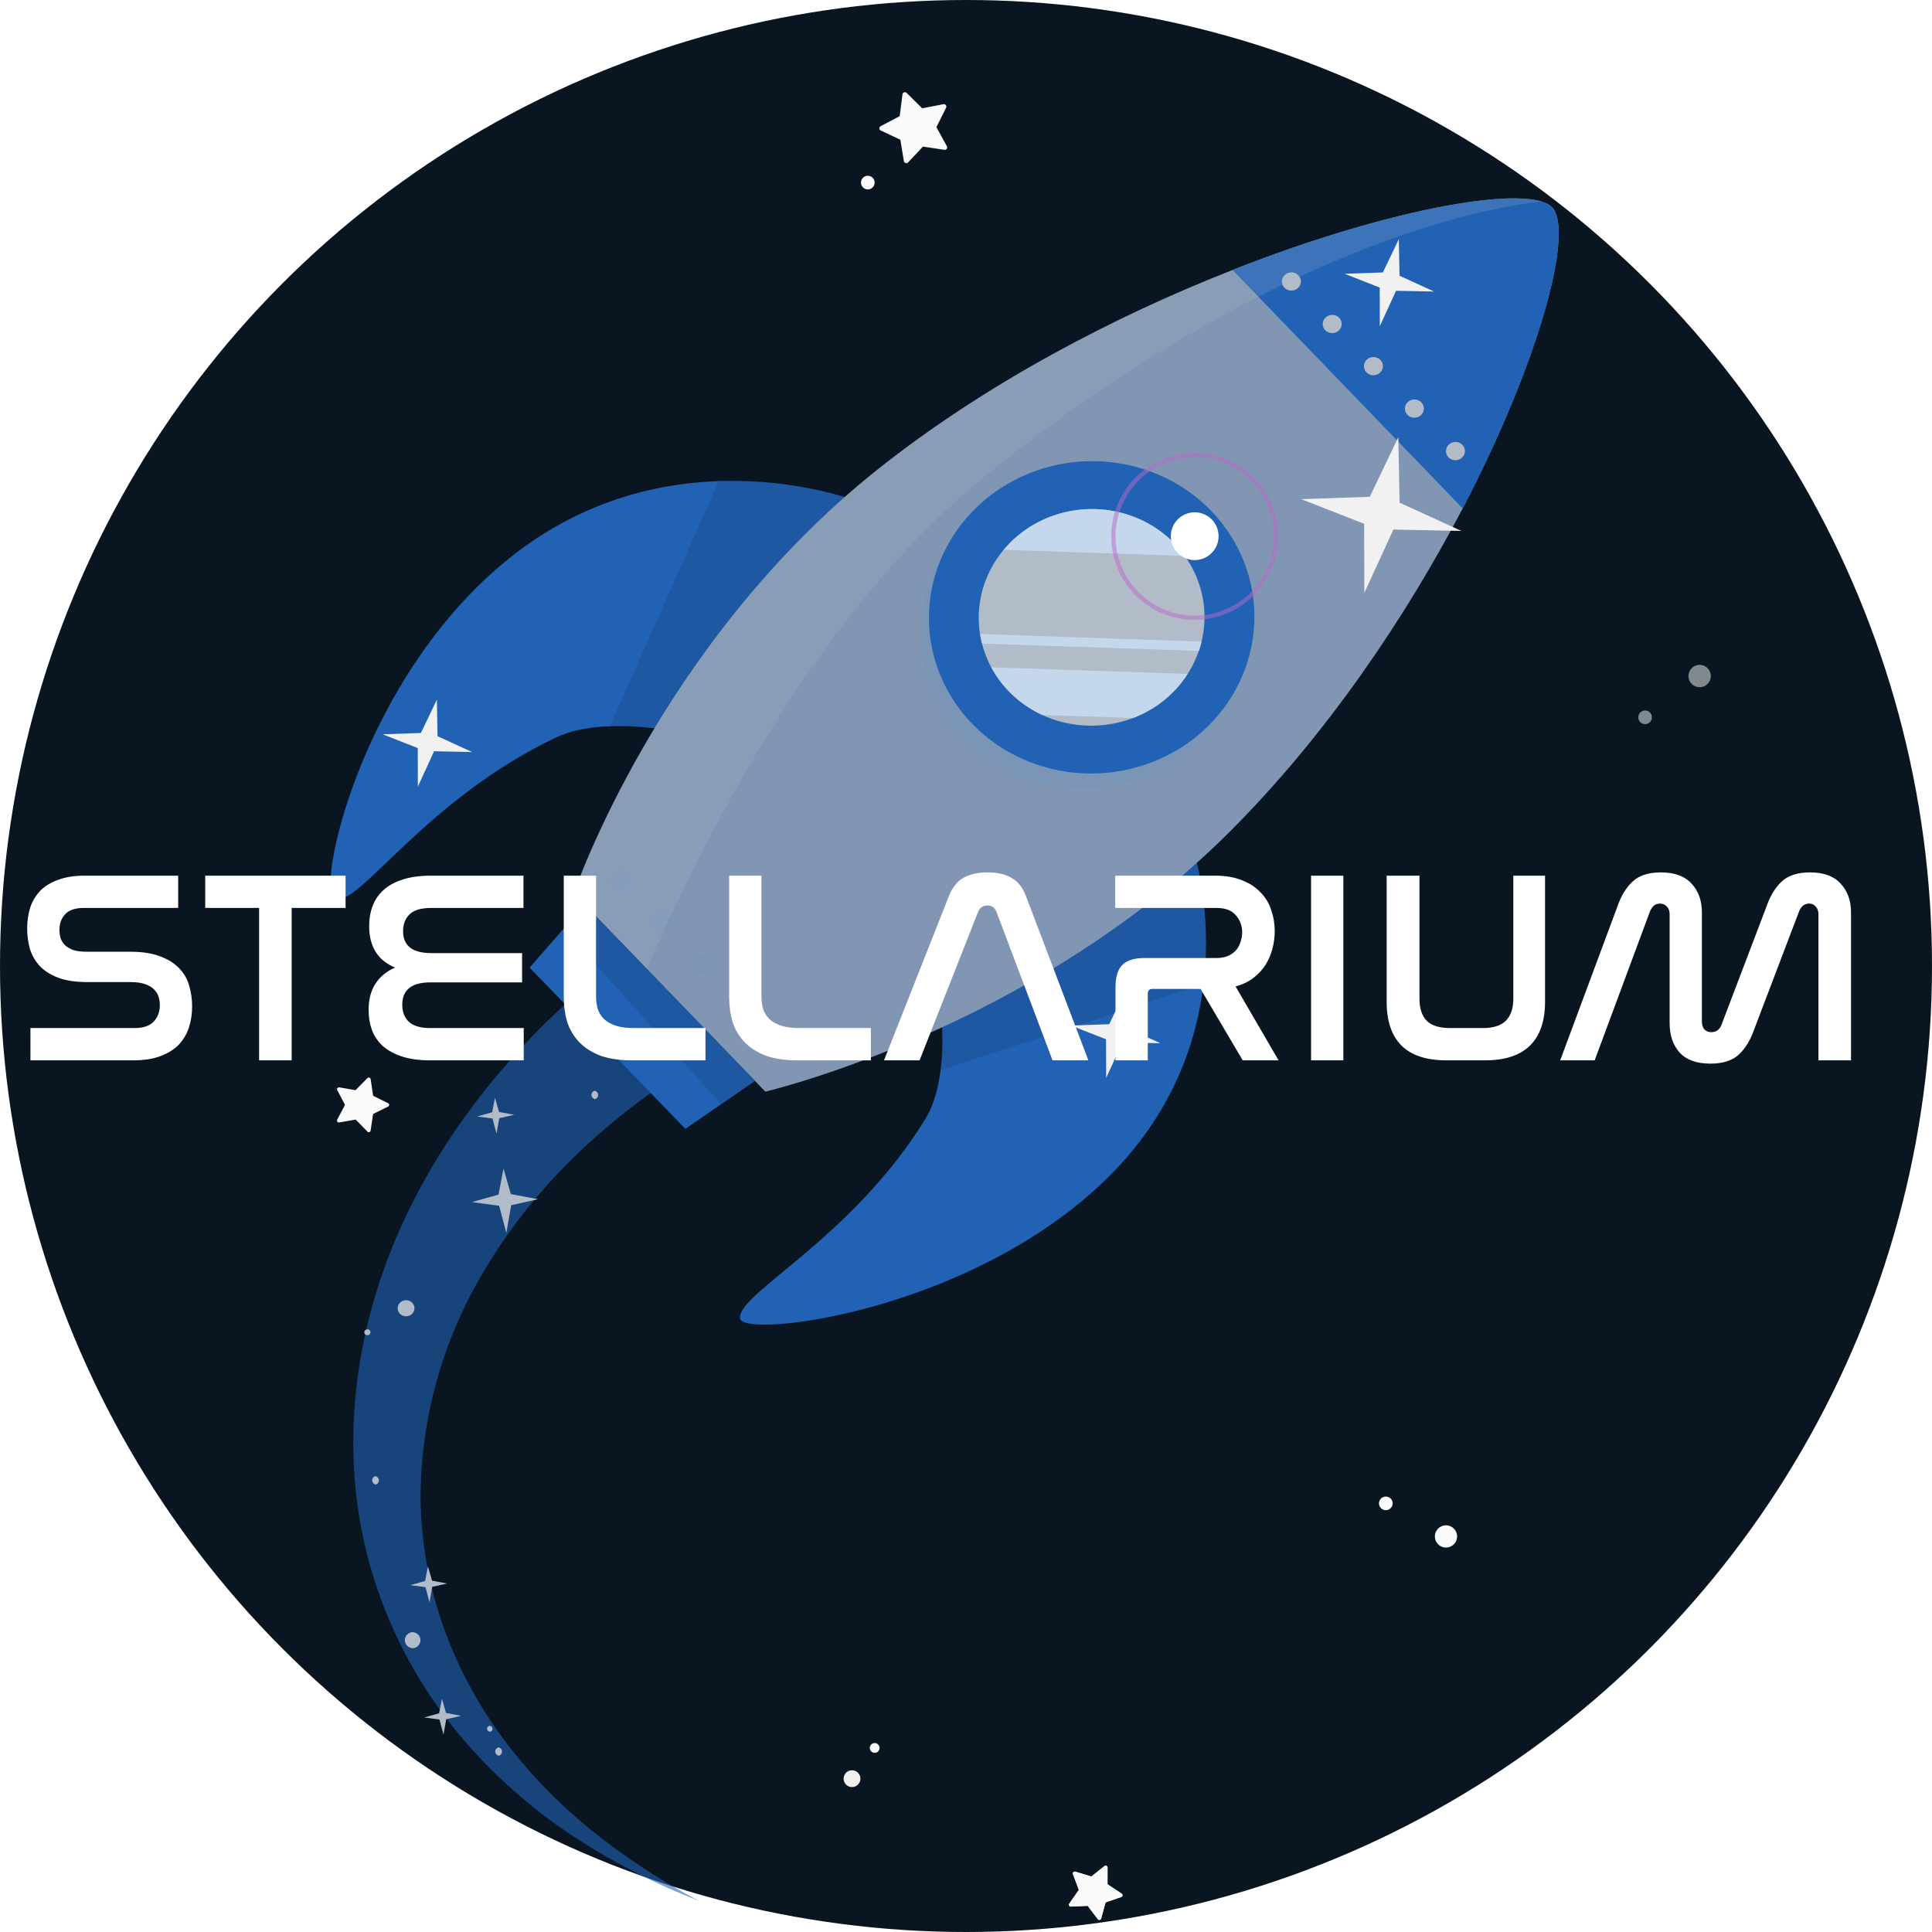 <svg width="1024" height="1024" viewBox="0 0 1024 1024" fill="none" xmlns="http://www.w3.org/2000/svg">
<circle cx="512" cy="512" r="512" fill="#091622"/>
<path d="M459.357 267.814C457.562 265.928 356.65 226.283 269.935 295.873C190.226 359.857 166.656 474.513 177.722 476.75C191.267 479.479 225.574 423.754 294.709 390.879C319.233 379.223 359.462 388.006 359.462 388.006L459.357 267.814Z" fill="#2162B5"/>
<path opacity="0.1" d="M359.509 387.981C347.582 385.625 335.405 384.613 323.223 384.966C337.378 353.074 363.805 293.582 380.966 255.035C425.315 253.46 458.443 266.767 459.474 267.739L359.509 387.981Z" fill="black"/>
<path d="M630.555 445.052C632.373 446.914 665.954 546.501 587.096 624.229C514.613 695.708 393.734 709.603 392.245 698.847C390.431 685.677 450.933 657.048 490.285 593.351C504.225 570.765 498.173 531.583 498.173 531.583L630.555 445.052Z" fill="#2162B5"/>
<path opacity="0.1" d="M637.788 521.689L498.435 567.345C499.797 555.449 499.677 543.445 498.077 531.587L630.46 445.056C631.591 446.116 643.13 479.111 637.788 521.689Z" fill="black"/>
<path d="M405.636 578.584L304.134 473.501C304.134 473.501 348.895 341.579 464.724 249.168C522.618 203.057 591.245 167.43 653.24 143.127C738.632 109.462 810.799 97.658 822.593 109.807C834.388 121.956 816.52 190.225 775.255 269.454C745.285 326.768 703.063 389.874 650.802 441.818C546.043 545.808 405.636 578.584 405.636 578.584Z" fill="#8096B3"/>
<path d="M632.777 395.698C620.247 406.861 604.562 414.218 587.706 416.839C570.851 419.461 553.582 417.229 538.085 410.425C522.587 403.621 509.558 392.552 500.645 378.618C491.733 364.684 487.337 348.51 488.014 332.144C488.691 315.778 494.411 299.955 504.45 286.676C514.489 273.398 528.396 263.261 544.411 257.547C560.427 251.834 577.831 250.801 594.421 254.58C611.012 258.358 626.044 266.778 637.615 278.775C653.11 294.847 661.303 316.187 660.396 338.108C659.489 360.03 649.556 380.742 632.777 395.698Z" fill="#7B95B7"/>
<path d="M637.151 387.804C624.618 398.957 608.933 406.305 592.081 408.92C575.229 411.534 557.965 409.297 542.474 402.491C526.982 395.686 513.958 384.617 505.049 370.686C496.14 356.754 491.746 340.585 492.422 324.223C493.098 307.861 498.815 292.042 508.849 278.764C518.882 265.487 532.783 255.349 548.792 249.632C564.801 243.915 582.2 242.875 598.788 246.645C615.377 250.415 630.41 258.825 641.986 270.811C657.504 286.886 665.711 308.24 664.804 330.179C663.898 352.118 653.951 372.845 637.151 387.804Z" fill="#2162B5"/>
<path d="M619.237 369.197C610.553 376.947 599.678 382.058 587.989 383.886C576.299 385.713 564.32 384.174 553.568 379.463C542.815 374.753 533.771 367.082 527.582 357.421C521.393 347.761 518.335 336.545 518.797 325.194C519.258 313.842 523.218 302.864 530.174 293.65C537.131 284.435 546.772 277.398 557.878 273.428C568.983 269.459 581.054 268.736 592.563 271.35C604.072 273.964 614.502 279.799 622.533 288.115C633.287 299.253 638.981 314.047 638.363 329.249C637.745 344.451 630.866 358.819 619.237 369.197Z" fill="#B2BCC9"/>
<path d="M619.261 369.196C613.825 374.054 607.498 377.903 600.603 380.545L552.328 378.918C545.668 375.821 539.675 371.554 534.658 366.336C530.976 362.55 527.859 358.291 525.396 353.682L629.429 357.183C626.626 361.612 623.205 365.655 619.261 369.196Z" fill="#C5D7ED"/>
<path d="M628.004 294.648L531.985 291.416C533.817 289.205 535.82 287.13 537.976 285.207C549.619 274.84 565.058 269.318 580.899 269.855C596.741 270.393 611.689 276.945 622.458 288.072C624.479 290.125 626.333 292.323 628.004 294.648Z" fill="#C5D7ED"/>
<path d="M635.444 345.007L520.548 341.109C520.094 339.442 519.737 337.751 519.48 336.046L636.889 340.086C636.501 341.676 635.997 343.34 635.444 345.007Z" fill="#C5D7ED"/>
<path d="M775.255 269.454L653.237 143.058C738.632 109.462 810.799 97.658 822.593 109.807C834.387 121.956 816.616 190.221 775.255 269.454Z" fill="#2162B5"/>
<path d="M687.89 152.713C687.16 153.366 686.245 153.797 685.262 153.952C684.278 154.106 683.27 153.978 682.365 153.582C681.46 153.186 680.699 152.541 680.177 151.728C679.656 150.916 679.399 149.972 679.437 149.016C679.476 148.061 679.809 147.137 680.395 146.362C680.981 145.587 681.792 144.995 682.727 144.662C683.662 144.328 684.677 144.268 685.646 144.489C686.614 144.709 687.491 145.201 688.166 145.902C689.068 146.838 689.545 148.08 689.493 149.357C689.442 150.633 688.865 151.84 687.89 152.713Z" fill="#B2BCC9"/>
<path d="M709.59 175.198C709.107 175.644 708.537 175.993 707.913 176.225C707.288 176.457 706.622 176.568 705.954 176.55C705.285 176.533 704.627 176.388 704.019 176.123C703.411 175.859 702.864 175.48 702.41 175.01C701.957 174.54 701.606 173.987 701.378 173.385C701.151 172.782 701.05 172.141 701.084 171.5C701.117 170.859 701.284 170.23 701.573 169.651C701.862 169.071 702.269 168.552 702.769 168.124C703.755 167.281 705.044 166.842 706.361 166.9C707.677 166.959 708.915 167.51 709.809 168.437C710.702 169.364 711.18 170.591 711.139 171.855C711.098 173.12 710.542 174.32 709.59 175.198Z" fill="#B2BCC9"/>
<path d="M731.29 197.66C730.552 198.292 729.637 198.702 728.66 198.839C727.683 198.977 726.686 198.835 725.794 198.432C724.902 198.03 724.154 197.384 723.643 196.575C723.133 195.766 722.882 194.83 722.922 193.883C722.962 192.937 723.291 192.021 723.869 191.251C724.446 190.48 725.247 189.889 726.17 189.551C727.093 189.213 728.099 189.142 729.062 189.348C730.025 189.555 730.902 190.028 731.585 190.71C732.055 191.176 732.423 191.729 732.664 192.336C732.905 192.943 733.015 193.59 732.988 194.24C732.96 194.89 732.796 195.528 732.504 196.116C732.212 196.704 731.799 197.229 731.29 197.66Z" fill="#B2BCC9"/>
<path d="M753.015 220.145C752.279 220.779 751.366 221.192 750.389 221.333C749.412 221.473 748.415 221.335 747.521 220.935C746.628 220.536 745.877 219.892 745.364 219.085C744.85 218.277 744.596 217.342 744.632 216.395C744.669 215.448 744.995 214.532 745.57 213.759C746.146 212.987 746.944 212.394 747.866 212.052C748.789 211.711 749.795 211.638 750.758 211.841C751.722 212.044 752.601 212.515 753.285 213.195C753.755 213.661 754.121 214.213 754.362 214.819C754.603 215.425 754.714 216.071 754.689 216.72C754.664 217.368 754.503 218.006 754.215 218.595C753.927 219.183 753.519 219.71 753.015 220.145Z" fill="#B2BCC9"/>
<path d="M774.836 242.625C774.105 243.275 773.191 243.703 772.208 243.855C771.226 244.008 770.219 243.877 769.316 243.481C768.413 243.085 767.653 242.44 767.133 241.628C766.613 240.816 766.356 239.874 766.395 238.92C766.433 237.966 766.765 237.043 767.349 236.269C767.933 235.494 768.742 234.902 769.675 234.567C770.608 234.232 771.622 234.17 772.589 234.387C773.557 234.605 774.434 235.094 775.111 235.791C775.561 236.255 775.912 236.8 776.141 237.395C776.371 237.99 776.477 238.623 776.451 239.257C776.425 239.892 776.27 240.516 775.992 241.094C775.715 241.672 775.322 242.192 774.836 242.625Z" fill="#B2BCC9"/>
<path d="M331.803 469.706C330.818 470.549 329.528 470.989 328.212 470.93C326.895 470.872 325.657 470.32 324.764 469.393C323.87 468.467 323.393 467.239 323.434 465.975C323.474 464.711 324.03 463.511 324.982 462.632C325.465 462.187 326.035 461.837 326.66 461.605C327.284 461.373 327.95 461.263 328.619 461.28C329.287 461.298 329.945 461.443 330.553 461.707C331.162 461.972 331.709 462.35 332.162 462.82C332.615 463.291 332.966 463.843 333.194 464.446C333.422 465.049 333.522 465.689 333.489 466.33C333.455 466.971 333.289 467.6 333 468.18C332.71 468.76 332.304 469.279 331.803 469.706Z" fill="#7B95B7"/>
<path d="M353.624 492.186C352.888 492.821 351.975 493.234 350.998 493.374C350.021 493.515 349.024 493.377 348.13 492.977C347.236 492.577 346.486 491.934 345.972 491.126C345.459 490.319 345.204 489.384 345.241 488.437C345.278 487.49 345.604 486.573 346.179 485.801C346.754 485.029 347.553 484.435 348.475 484.094C349.398 483.753 350.403 483.68 351.367 483.883C352.33 484.086 353.209 484.557 353.894 485.237C354.363 485.703 354.73 486.255 354.971 486.861C355.212 487.466 355.323 488.113 355.298 488.761C355.273 489.41 355.112 490.048 354.824 490.636C354.536 491.225 354.128 491.752 353.624 492.186Z" fill="#7B95B7"/>
<path d="M375.327 514.718C374.596 515.368 373.682 515.796 372.699 515.949C371.717 516.101 370.711 515.971 369.807 515.574C368.904 515.178 368.144 514.533 367.625 513.721C367.105 512.909 366.848 511.967 366.886 511.013C366.924 510.059 367.257 509.137 367.84 508.362C368.424 507.587 369.234 506.995 370.166 506.66C371.099 506.325 372.113 506.263 373.081 506.481C374.048 506.699 374.926 507.187 375.602 507.884C376.053 508.348 376.403 508.893 376.633 509.488C376.863 510.083 376.968 510.716 376.942 511.351C376.917 511.986 376.761 512.61 376.484 513.188C376.207 513.765 375.813 514.286 375.327 514.718Z" fill="#7B95B7"/>
<path d="M397.025 537.134C396.289 537.768 395.375 538.182 394.398 538.322C393.421 538.463 392.424 538.325 391.53 537.925C390.637 537.525 389.886 536.881 389.373 536.074C388.859 535.267 388.605 534.331 388.642 533.385C388.678 532.438 389.005 531.521 389.58 530.749C390.155 529.977 390.953 529.383 391.876 529.042C392.798 528.701 393.804 528.627 394.767 528.831C395.731 529.034 396.61 529.505 397.295 530.185C397.764 530.651 398.13 531.203 398.371 531.809C398.612 532.414 398.724 533.061 398.698 533.709C398.673 534.358 398.512 534.996 398.224 535.584C397.937 536.173 397.529 536.7 397.025 537.134Z" fill="#7B95B7"/>
<path d="M418.724 559.596C417.986 560.228 417.072 560.638 416.094 560.775C415.117 560.913 414.12 560.771 413.228 560.368C412.336 559.966 411.588 559.32 411.077 558.511C410.567 557.702 410.316 556.766 410.356 555.819C410.396 554.873 410.725 553.957 411.303 553.187C411.88 552.416 412.681 551.825 413.604 551.487C414.527 551.149 415.533 551.078 416.496 551.285C417.459 551.491 418.336 551.964 419.019 552.646C419.49 553.112 419.857 553.665 420.098 554.272C420.339 554.879 420.449 555.526 420.422 556.176C420.394 556.826 420.23 557.464 419.938 558.052C419.646 558.64 419.233 559.165 418.724 559.596Z" fill="#7B95B7"/>
<path opacity="0.2" d="M817.013 106.794C750.299 114.379 636.131 158.385 518.271 255.557C431.172 327.338 370.695 448.88 342.861 513.592L304.134 473.501C304.134 473.501 348.895 341.579 464.724 249.168C522.618 203.057 591.245 167.43 653.24 143.127C729.773 112.931 795.66 100.295 817.013 106.794Z" fill="#B2BCC9"/>
<path d="M363.25 598.317L280.719 512.857L309.869 479.444L400.155 572.931L363.25 598.317Z" fill="#2162B5"/>
<path opacity="0.1" d="M400.155 572.931L382.17 585.291L298.722 492.217L309.87 479.467L400.155 572.931Z" fill="black"/>
<path d="M774.555 281.394L738.54 280.679L723.11 314.247L723.028 277.621L689.719 264.577L726.008 263.314L741.14 231.725L741.812 266.428L774.555 281.394Z" fill="#F1F1F1"/>
<path d="M760.081 154.505L739.94 154.126L731.325 172.893L731.283 152.406L712.667 145.115L732.953 144.4L741.401 126.752L741.779 146.159L760.081 154.505Z" fill="#F1F1F1"/>
<path d="M615.025 552.946L594.907 552.543L586.291 571.309L586.227 550.847L567.611 543.556L587.896 542.841L596.368 525.192L596.723 544.6L615.025 552.946Z" fill="#F1F1F1"/>
<path d="M250.222 398.588L230.079 398.186L221.464 416.952L221.424 396.489L202.807 389.198L223.093 388.483L231.541 370.835L231.919 390.219L250.222 398.588Z" fill="#F1F1F1"/>
<path opacity="0.6" d="M345.098 579.235C309.701 604.416 278.875 635.914 256.993 672.89C234.506 710.074 222.744 752.305 222.918 795.227C223.304 816.971 227.03 838.529 233.975 859.207C241.112 880.266 251.38 900.216 264.464 918.44C277.857 936.987 293.676 953.802 311.537 968.475C329.714 983.39 349.452 996.462 370.436 1007.49C347.944 998.79 326.46 987.879 306.328 974.926C285.951 961.756 267.437 946.116 251.24 928.393C217.669 891.718 196.184 846.298 189.485 797.843C182.781 748.862 191.366 697.908 211.786 651.887C232.207 605.865 263.94 564.382 302.083 529.946L345.098 579.235Z" fill="#2162B5"/>
<path d="M285.153 635.613L270.929 638.787L268.373 653.423L264.531 639.071L250.081 637.146L264.221 633.165L266.861 619.335L270.739 632.876L285.153 635.613Z" fill="#B2BCC9"/>
<path d="M244.446 909.431L236.5 911.218L235.079 919.397L232.916 911.377L224.842 910.301L232.745 908.077L234.234 900.357L236.402 907.915L244.446 909.431Z" fill="#B2BCC9"/>
<path d="M237.021 839.301L229.073 841.064L227.653 849.267L225.513 841.222L217.417 840.17L225.32 837.947L226.808 830.203L228.976 837.784L237.021 839.301Z" fill="#B2BCC9"/>
<path d="M272.563 590.87L264.616 592.657L263.171 600.838L261.032 592.816L252.958 591.74L260.862 589.517L262.327 581.797L264.494 589.355L272.563 590.87Z" fill="#B2BCC9"/>
<path d="M264.179 926.13C263.675 926.286 263.238 926.596 262.935 927.013C262.633 927.429 262.481 927.93 262.503 928.436C262.526 928.943 262.721 929.428 263.06 929.816C263.398 930.204 263.861 930.474 264.376 930.585C264.88 930.429 265.317 930.119 265.62 929.702C265.923 929.286 266.075 928.785 266.052 928.279C266.03 927.772 265.834 927.287 265.496 926.899C265.157 926.511 264.694 926.241 264.179 926.13Z" fill="#B2BCC9"/>
<path d="M315.162 578.112C314.659 578.267 314.222 578.577 313.919 578.994C313.616 579.411 313.464 579.911 313.487 580.418C313.509 580.924 313.705 581.409 314.043 581.798C314.382 582.186 314.844 582.456 315.36 582.566C315.864 582.411 316.301 582.101 316.603 581.684C316.906 581.267 317.058 580.767 317.036 580.26C317.013 579.754 316.818 579.269 316.479 578.881C316.14 578.492 315.678 578.222 315.162 578.112Z" fill="#B2BCC9"/>
<path d="M198.946 782.393C198.443 782.548 198.006 782.858 197.703 783.275C197.4 783.692 197.248 784.192 197.271 784.698C197.293 785.205 197.489 785.69 197.827 786.078C198.166 786.466 198.629 786.737 199.144 786.847C199.648 786.691 200.085 786.381 200.388 785.965C200.69 785.548 200.842 785.048 200.82 784.541C200.797 784.034 200.602 783.55 200.263 783.161C199.925 782.773 199.462 782.503 198.946 782.393Z" fill="#B2BCC9"/>
<path d="M259.526 914.705C259.126 914.77 258.763 914.973 258.507 915.276C258.251 915.579 258.119 915.962 258.136 916.351C258.153 916.74 258.319 917.109 258.601 917.389C258.883 917.668 259.262 917.838 259.666 917.867C260.067 917.802 260.43 917.599 260.686 917.296C260.942 916.993 261.074 916.611 261.057 916.221C261.039 915.832 260.874 915.463 260.592 915.184C260.31 914.904 259.931 914.734 259.526 914.705Z" fill="#B2BCC9"/>
<path d="M194.649 704.561C194.216 704.581 193.807 704.764 193.513 705.072C193.219 705.38 193.065 705.787 193.083 706.203C193.102 706.619 193.292 707.011 193.612 707.292C193.931 707.572 194.355 707.719 194.789 707.7C195.222 707.681 195.631 707.497 195.925 707.189C196.219 706.881 196.373 706.474 196.355 706.058C196.336 705.642 196.146 705.25 195.826 704.97C195.507 704.689 195.083 704.542 194.649 704.561Z" fill="#B2BCC9"/>
<path d="M218.52 865.05C217.397 865.179 216.365 865.711 215.631 866.54C214.897 867.368 214.516 868.431 214.564 869.515C214.612 870.599 215.086 871.624 215.89 872.384C216.694 873.144 217.77 873.582 218.9 873.612C220.023 873.483 221.056 872.95 221.789 872.122C222.523 871.294 222.905 870.231 222.856 869.147C222.808 868.063 222.335 867.038 221.53 866.278C220.726 865.518 219.651 865.079 218.52 865.05Z" fill="#B2BCC9"/>
<path d="M215.03 689.135C213.85 689.187 212.738 689.687 211.939 690.525C211.14 691.363 210.719 692.47 210.77 693.602C210.82 694.735 211.337 695.8 212.207 696.563C213.077 697.327 214.229 697.727 215.409 697.674C216.589 697.622 217.701 697.122 218.5 696.284C219.299 695.446 219.72 694.34 219.67 693.207C219.619 692.075 219.102 691.01 218.232 690.246C217.362 689.482 216.21 689.083 215.03 689.135Z" fill="#B2BCC9"/>
<path opacity="0.5" d="M633.215 328.555C624.46 328.555 615.901 325.958 608.622 321.093C601.343 316.228 595.67 309.314 592.321 301.224C588.972 293.135 588.098 284.234 589.808 275.648C591.518 267.061 595.737 259.175 601.93 252.986C608.124 246.798 616.013 242.585 624.601 240.881C633.189 239.177 642.089 240.058 650.176 243.413C658.263 246.768 665.173 252.446 670.032 259.729C674.892 267.012 677.482 275.573 677.475 284.328C677.457 296.058 672.788 307.302 664.49 315.593C656.193 323.884 644.945 328.546 633.215 328.555ZM633.215 242.345C624.907 242.351 616.788 244.823 609.886 249.446C602.983 254.069 597.607 260.636 594.439 268.316C591.27 275.996 590.451 284.443 592.086 292.588C593.721 300.734 597.735 308.211 603.621 314.074C609.508 319.937 617.001 323.921 625.153 325.523C633.305 327.125 641.749 326.273 649.416 323.074C657.083 319.875 663.628 314.473 668.224 307.552C672.82 300.631 675.258 292.502 675.232 284.194C675.223 273.056 670.792 262.378 662.914 254.505C655.035 246.633 644.353 242.211 633.215 242.211V242.345Z" fill="#BA68C8"/>
<path d="M645.871 284.194C645.871 286.697 645.128 289.144 643.738 291.225C642.347 293.306 640.371 294.928 638.058 295.886C635.746 296.844 633.201 297.095 630.746 296.606C628.292 296.118 626.037 294.913 624.267 293.143C622.497 291.373 621.292 289.118 620.803 286.663C620.315 284.208 620.566 281.664 621.523 279.351C622.481 277.039 624.103 275.062 626.184 273.672C628.266 272.281 630.712 271.539 633.215 271.539C634.878 271.534 636.526 271.859 638.064 272.493C639.601 273.128 640.998 274.06 642.174 275.236C643.35 276.412 644.282 277.809 644.916 279.346C645.551 280.883 645.875 282.531 645.871 284.194Z" fill="white"/>
<path d="M737.069 794.256C737.573 794.762 737.916 795.406 738.055 796.107C738.193 796.808 738.121 797.535 737.847 798.195C737.573 798.855 737.109 799.418 736.515 799.815C735.921 800.212 735.222 800.424 734.507 800.424C733.793 800.424 733.094 800.212 732.5 799.815C731.906 799.418 731.442 798.855 731.168 798.195C730.894 797.535 730.822 796.808 730.96 796.107C731.099 795.406 731.442 794.762 731.946 794.256C732.629 793.583 733.549 793.206 734.507 793.206C735.466 793.206 736.386 793.583 737.069 794.256Z" fill="#FAFAFA"/>
<path d="M770.481 810.092C771.044 810.625 771.495 811.266 771.809 811.975C772.122 812.685 772.291 813.449 772.307 814.225C772.323 815 772.184 815.771 771.899 816.493C771.615 817.214 771.19 817.872 770.649 818.428C769.841 819.268 768.803 819.849 767.665 820.099C766.526 820.349 765.34 820.255 764.255 819.831C763.17 819.406 762.235 818.67 761.569 817.714C760.902 816.758 760.534 815.627 760.51 814.462C760.487 813.297 760.81 812.151 761.437 811.17C762.065 810.188 762.969 809.414 764.036 808.947C765.103 808.479 766.285 808.338 767.432 808.542C768.58 808.746 769.641 809.285 770.481 810.092Z" fill="#FAFAFA"/>
<g opacity="0.5">
<path d="M870.586 376.832C871.249 376.567 871.976 376.505 872.674 376.653C873.373 376.8 874.012 377.152 874.511 377.662C875.011 378.173 875.348 378.82 875.48 379.522C875.612 380.224 875.533 380.949 875.253 381.606C874.974 382.263 874.506 382.823 873.908 383.214C873.311 383.606 872.611 383.812 871.897 383.806C871.183 383.8 870.487 383.583 869.896 383.182C869.305 382.781 868.846 382.214 868.577 381.553C868.223 380.66 868.236 379.664 868.612 378.78C868.988 377.896 869.697 377.196 870.586 376.832Z" fill="#FAFAFA"/>
<path d="M898.675 352.794C899.765 352.367 900.958 352.272 902.102 352.522C903.246 352.772 904.29 353.356 905.103 354.199C905.916 355.042 906.46 356.107 906.668 357.26C906.876 358.412 906.738 359.6 906.271 360.674C905.804 361.748 905.029 362.66 904.045 363.294C903.06 363.928 901.91 364.256 900.739 364.237C899.568 364.217 898.429 363.852 897.466 363.185C896.503 362.519 895.758 361.583 895.327 360.494C894.756 359.029 894.787 357.397 895.415 355.954C896.042 354.512 897.214 353.376 898.675 352.794Z" fill="#FAFAFA"/>
</g>
<path d="M463.574 96.775C463.574 97.49 463.362 98.19 462.965 98.784C462.567 99.379 462.002 99.842 461.342 100.116C460.681 100.39 459.954 100.461 459.253 100.322C458.551 100.182 457.907 99.838 457.401 99.332C456.896 98.826 456.551 98.182 456.412 97.481C456.272 96.779 456.344 96.052 456.618 95.392C456.891 94.731 457.355 94.166 457.949 93.769C458.544 93.372 459.243 93.159 459.958 93.159C460.917 93.159 461.837 93.54 462.515 94.219C463.193 94.897 463.574 95.816 463.574 96.775Z" fill="#FAFAFA"/>
<path d="M480.615 49.335L488.784 57.403L500.033 55.227C500.273 55.182 500.521 55.205 500.748 55.293C500.976 55.381 501.174 55.532 501.32 55.727C501.466 55.922 501.555 56.154 501.576 56.397C501.597 56.641 501.55 56.885 501.439 57.102L496.317 67.414L501.841 77.458C501.965 77.671 502.025 77.916 502.015 78.163C502.005 78.41 501.925 78.648 501.785 78.852C501.645 79.055 501.45 79.215 501.223 79.311C500.996 79.408 500.746 79.439 500.502 79.4L489.186 77.692L481.318 86.062C481.15 86.241 480.935 86.369 480.698 86.431C480.46 86.493 480.21 86.487 479.976 86.414C479.742 86.34 479.533 86.202 479.374 86.016C479.215 85.829 479.111 85.602 479.075 85.359L477.2 74.043L466.822 69.188C466.603 69.081 466.418 68.914 466.289 68.707C466.16 68.499 466.092 68.26 466.092 68.016C466.092 67.772 466.16 67.533 466.289 67.326C466.418 67.119 466.603 66.952 466.822 66.845L476.865 61.555L478.305 50.172C478.304 49.903 478.387 49.641 478.541 49.42C478.695 49.2 478.913 49.033 479.166 48.941C479.419 48.85 479.693 48.839 479.953 48.909C480.212 48.979 480.443 49.128 480.615 49.335Z" fill="#FAFAFA"/>
<path d="M196.474 571.985L197.746 580.79L205.681 584.707C205.851 584.789 205.994 584.917 206.094 585.077C206.194 585.237 206.247 585.422 206.247 585.611C206.247 585.799 206.194 585.984 206.094 586.144C205.994 586.304 205.851 586.432 205.681 586.515L197.746 590.432L196.44 599.237C196.41 599.42 196.329 599.59 196.207 599.73C196.085 599.869 195.927 599.972 195.751 600.028C195.574 600.083 195.386 600.089 195.206 600.044C195.026 599.999 194.863 599.905 194.733 599.773L188.539 593.411L179.801 594.918C179.613 594.955 179.419 594.937 179.241 594.867C179.063 594.797 178.908 594.678 178.796 594.523C178.683 594.368 178.617 594.185 178.605 593.994C178.594 593.803 178.637 593.612 178.73 593.445L182.848 585.611L178.73 577.743C178.662 577.582 178.636 577.405 178.654 577.231C178.673 577.057 178.735 576.89 178.835 576.746C178.935 576.603 179.07 576.487 179.228 576.409C179.385 576.332 179.559 576.295 179.734 576.303L188.472 577.81L194.666 571.482C194.795 571.334 194.963 571.225 195.151 571.168C195.339 571.111 195.54 571.109 195.729 571.161C195.918 571.214 196.089 571.319 196.221 571.465C196.353 571.611 196.44 571.791 196.474 571.985Z" fill="#FAFAFA"/>
<path d="M453.831 938.887C454.592 939.331 455.204 939.99 455.589 940.782C455.975 941.573 456.118 942.461 455.999 943.333C455.881 944.206 455.506 945.023 454.923 945.683C454.34 946.343 453.574 946.814 452.723 947.039C451.871 947.263 450.973 947.231 450.14 946.944C449.307 946.658 448.578 946.132 448.045 945.431C447.511 944.731 447.197 943.888 447.143 943.009C447.088 942.131 447.295 941.256 447.738 940.495C448.029 939.985 448.419 939.539 448.884 939.182C449.349 938.825 449.881 938.564 450.448 938.414C451.015 938.265 451.606 938.229 452.187 938.311C452.768 938.392 453.327 938.588 453.831 938.887Z" fill="#F0F0F0"/>
<path d="M464.88 924.19C465.477 924.534 465.915 925.099 466.097 925.764C466.278 926.429 466.19 927.139 465.851 927.739C465.681 928.035 465.454 928.295 465.183 928.503C464.912 928.71 464.603 928.862 464.273 928.95C463.942 929.037 463.598 929.057 463.26 929.011C462.922 928.964 462.596 928.85 462.302 928.676C462.007 928.507 461.749 928.281 461.542 928.012C461.334 927.743 461.182 927.436 461.093 927.108C461.005 926.78 460.982 926.438 461.025 926.101C461.069 925.764 461.179 925.439 461.348 925.144C461.517 924.849 461.743 924.591 462.012 924.384C462.281 924.176 462.588 924.024 462.916 923.935C463.244 923.847 463.587 923.824 463.923 923.867C464.26 923.911 464.585 924.021 464.88 924.19Z" fill="#FAFAFA"/>
<path d="M594.379 1005.41L585.976 1008.32L583.632 1016.86C583.582 1017.04 583.483 1017.21 583.344 1017.33C583.206 1017.46 583.034 1017.55 582.849 1017.58C582.664 1017.62 582.473 1017.6 582.298 1017.53C582.123 1017.46 581.97 1017.35 581.858 1017.2L576.501 1010.13L567.629 1010.53C567.437 1010.55 567.245 1010.5 567.076 1010.41C566.907 1010.32 566.769 1010.18 566.677 1010.01C566.585 1009.84 566.544 1009.65 566.558 1009.46C566.573 1009.26 566.642 1009.08 566.758 1008.93L571.814 1001.66L568.7 993.359C568.627 993.181 568.606 992.987 568.64 992.798C568.673 992.609 568.761 992.434 568.891 992.293C569.021 992.152 569.189 992.051 569.375 992.003C569.561 991.954 569.756 991.96 569.939 992.02L578.443 994.597L585.373 989.073C585.52 988.953 585.697 988.877 585.885 988.854C586.073 988.831 586.264 988.861 586.436 988.941C586.607 989.022 586.753 989.149 586.855 989.309C586.957 989.469 587.012 989.654 587.013 989.843V998.716L594.412 1003.6C594.581 1003.69 594.722 1003.82 594.819 1003.98C594.916 1004.14 594.966 1004.33 594.963 1004.52C594.959 1004.71 594.902 1004.89 594.799 1005.05C594.696 1005.21 594.55 1005.33 594.379 1005.41Z" fill="#FAFAFA"/>
<path d="M594.379 1005.41L585.976 1008.32L583.632 1016.86C583.582 1017.04 583.483 1017.21 583.344 1017.33C583.206 1017.46 583.034 1017.55 582.849 1017.58C582.664 1017.62 582.473 1017.6 582.298 1017.53C582.123 1017.46 581.97 1017.35 581.858 1017.2L576.501 1010.13L567.629 1010.53C567.437 1010.55 567.245 1010.5 567.076 1010.41C566.907 1010.32 566.769 1010.18 566.677 1010.01C566.585 1009.84 566.544 1009.65 566.558 1009.46C566.573 1009.26 566.642 1009.08 566.758 1008.93L571.814 1001.66L568.7 993.359C568.627 993.181 568.606 992.987 568.64 992.798C568.673 992.609 568.761 992.434 568.891 992.293C569.021 992.152 569.189 992.051 569.375 992.003C569.561 991.954 569.756 991.96 569.939 992.02L578.443 994.597L585.373 989.073C585.52 988.953 585.697 988.877 585.885 988.854C586.073 988.831 586.264 988.861 586.436 988.941C586.607 989.022 586.753 989.149 586.855 989.309C586.957 989.469 587.012 989.654 587.013 989.843V998.716L594.412 1003.6C594.581 1003.69 594.722 1003.82 594.819 1003.98C594.916 1004.14 594.966 1004.33 594.963 1004.52C594.959 1004.71 594.902 1004.89 594.799 1005.05C594.696 1005.21 594.55 1005.33 594.379 1005.41Z" fill="#FAFAFA"/>
<g filter="url(#filter0_d_307_624)">
<path d="M94.435 460.125V477.235H44.265C39.818 477.235 36.58 478.347 34.55 480.57C32.52 482.697 31.505 485.452 31.505 488.835C31.505 490.285 31.698 491.735 32.085 493.185C32.568 494.538 33.342 495.795 34.405 496.955C35.565 498.018 37.063 498.888 38.9 499.565C40.737 500.145 43.105 500.435 46.005 500.435H68.915C75.585 500.435 81.047 501.305 85.3 503.045C89.553 504.688 92.888 506.863 95.305 509.57C97.818 512.277 99.51 515.37 100.38 518.85C101.347 522.33 101.83 525.81 101.83 529.29C101.83 533.447 101.25 537.265 100.09 540.745C98.93 544.225 97.093 547.27 94.58 549.88C92.067 552.393 88.828 554.375 84.865 555.825C80.998 557.275 76.262 558 70.655 558H16.135V540.89H71.235C75.875 540.89 79.258 539.778 81.385 537.555C83.608 535.235 84.72 532.287 84.72 528.71C84.72 527.163 84.478 525.665 83.995 524.215C83.512 522.668 82.69 521.363 81.53 520.3C80.37 519.14 78.775 518.222 76.745 517.545C74.812 516.868 72.347 516.53 69.35 516.53H46.585C40.012 516.53 34.647 515.708 30.49 514.065C26.333 512.422 23.047 510.247 20.63 507.54C18.31 504.833 16.667 501.788 15.7 498.405C14.83 495.022 14.395 491.638 14.395 488.255C14.395 484.195 14.927 480.473 15.99 477.09C17.15 473.61 18.938 470.613 21.355 468.1C23.868 465.587 27.058 463.653 30.925 462.3C34.792 460.85 39.432 460.125 44.845 460.125H94.435ZM183.153 460.125V477.235H154.588V558H137.333V477.235H108.768V460.125H183.153ZM277.445 460.125V477.235H228.435C223.215 477.235 219.445 478.347 217.125 480.57C214.805 482.793 213.645 485.79 213.645 489.56C213.645 497.293 218.624 501.16 228.58 501.16H276.72V516.675H228.145C218.189 516.675 213.21 520.638 213.21 528.565C213.21 532.432 214.419 535.477 216.835 537.7C219.252 539.827 222.974 540.89 228 540.89H277.59V558H228C222.2 558 217.222 557.323 213.065 555.97C209.005 554.617 205.622 552.78 202.915 550.46C200.305 548.043 198.372 545.192 197.115 541.905C195.955 538.618 195.375 535.09 195.375 531.32C195.375 525.713 196.584 521.073 199 517.4C201.417 513.63 204.897 510.778 209.44 508.845C200.257 505.075 195.665 497.728 195.665 486.805C195.665 482.938 196.294 479.362 197.55 476.075C198.807 472.788 200.74 469.985 203.35 467.665C206.057 465.248 209.44 463.412 213.5 462.155C217.657 460.802 222.635 460.125 228.435 460.125H277.445ZM315.923 460.125V524.07C315.923 526.39 316.213 528.613 316.793 530.74C317.469 532.77 318.581 534.558 320.128 536.105C321.674 537.555 323.704 538.715 326.217 539.585C328.828 540.455 332.066 540.89 335.933 540.89H373.923V558H334.918C328.441 558 322.883 557.178 318.243 555.535C313.699 553.795 309.978 551.427 307.077 548.43C304.178 545.433 302.051 541.905 300.698 537.845C299.441 533.688 298.813 529.145 298.813 524.215V460.125H315.923ZM403.574 460.125V524.07C403.574 526.39 403.864 528.613 404.444 530.74C405.121 532.77 406.232 534.558 407.779 536.105C409.326 537.555 411.356 538.715 413.869 539.585C416.479 540.455 419.717 540.89 423.584 540.89H461.574V558H422.569C416.092 558 410.534 557.178 405.894 555.535C401.351 553.795 397.629 551.427 394.729 548.43C391.829 545.433 389.702 541.905 388.349 537.845C387.092 533.688 386.464 529.145 386.464 524.215V460.125H403.574ZM487.394 558H468.544L502.909 471C504.746 466.36 507.307 463.122 510.594 461.285C513.977 459.352 518.279 458.385 523.499 458.385C528.622 458.385 532.827 459.352 536.114 461.285C539.497 463.122 542.059 466.36 543.799 471L576.859 558H557.864L528.139 479.265C527.269 477.042 525.674 475.93 523.354 475.93C521.034 475.93 519.391 477.042 518.424 479.265L487.394 558ZM644.165 460.125C649.675 460.125 654.412 460.947 658.375 462.59C662.338 464.137 665.577 466.263 668.09 468.97C670.7 471.58 672.585 474.673 673.745 478.25C675.002 481.827 675.63 485.548 675.63 489.415C675.63 492.508 675.243 495.602 674.47 498.695C673.697 501.692 672.488 504.543 670.845 507.25C669.202 509.86 667.075 512.18 664.465 514.21C661.855 516.24 658.665 517.787 654.895 518.85L677.66 558H658.665L636.335 520.155H610.815C609.172 520.155 608.35 520.977 608.35 522.62V558H591.24V519.285C591.24 513.775 592.448 509.812 594.865 507.395C597.282 504.978 601.197 503.77 606.61 503.77H644.745C647.162 503.77 649.24 503.383 650.98 502.61C652.72 501.837 654.122 500.822 655.185 499.565C656.248 498.308 657.022 496.858 657.505 495.215C658.085 493.572 658.375 491.88 658.375 490.14C658.375 486.66 657.263 483.663 655.04 481.15C652.913 478.54 649.482 477.235 644.745 477.235H591.095V460.125H644.165ZM712.006 460.125V558H694.896V460.125H712.006ZM752.352 460.125V525.52C752.352 530.45 753.609 534.268 756.122 536.975C758.732 539.585 762.889 540.89 768.592 540.89H785.992C791.502 540.89 795.562 539.585 798.172 536.975C800.782 534.268 802.087 530.45 802.087 525.52V460.125H818.907V526.825C818.907 537.168 816.249 544.95 810.932 550.17C805.615 555.39 797.689 558 787.152 558H766.562C745.489 558 734.952 547.608 734.952 526.825V460.125H752.352ZM845.208 558H826.938L857.243 476.51C859.176 470.903 861.834 466.505 865.218 463.315C868.698 460.028 873.724 458.385 880.298 458.385C887.548 458.385 892.961 460.367 896.538 464.33C900.211 468.197 902.048 473.32 902.048 479.7V537.555C902.048 539.198 902.483 540.552 903.353 541.615C904.319 542.582 905.528 543.065 906.978 543.065C909.684 543.065 911.521 541.712 912.488 539.005L936.268 476.51C938.201 470.903 940.859 466.505 944.243 463.315C947.723 460.028 952.749 458.385 959.323 458.385C966.573 458.385 971.986 460.367 975.563 464.33C979.236 468.197 981.073 473.32 981.073 479.7V558H963.818V480.57C963.818 478.83 963.334 477.477 962.368 476.51C961.498 475.447 960.338 474.915 958.888 474.915C957.631 474.915 956.519 475.302 955.553 476.075C954.683 476.848 954.006 477.863 953.523 479.12L929.743 541.615C927.809 547.222 925.103 551.668 921.623 554.955C918.143 558.145 913.116 559.74 906.543 559.74C899.293 559.74 893.879 557.807 890.303 553.94C886.726 549.977 884.938 544.757 884.938 538.28V480.57C884.938 478.83 884.454 477.477 883.488 476.51C882.521 475.447 881.313 474.915 879.863 474.915C878.509 474.915 877.398 475.302 876.528 476.075C875.658 476.848 874.981 477.863 874.498 479.12L845.208 558Z" fill="white"/>
</g>
<defs>
<filter id="filter0_d_307_624" x="8.695" y="456.685" width="978.078" height="112.755" filterUnits="userSpaceOnUse" color-interpolation-filters="sRGB">
<feFlood flood-opacity="0" result="BackgroundImageFix"/>
<feColorMatrix in="SourceAlpha" type="matrix" values="0 0 0 0 0 0 0 0 0 0 0 0 0 0 0 0 0 0 127 0" result="hardAlpha"/>
<feOffset dy="4"/>
<feGaussianBlur stdDeviation="2.85"/>
<feComposite in2="hardAlpha" operator="out"/>
<feColorMatrix type="matrix" values="0 0 0 0 0 0 0 0 0 0 0 0 0 0 0 0 0 0 0.75 0"/>
<feBlend mode="normal" in2="BackgroundImageFix" result="effect1_dropShadow_307_624"/>
<feBlend mode="normal" in="SourceGraphic" in2="effect1_dropShadow_307_624" result="shape"/>
</filter>
</defs>
</svg>
